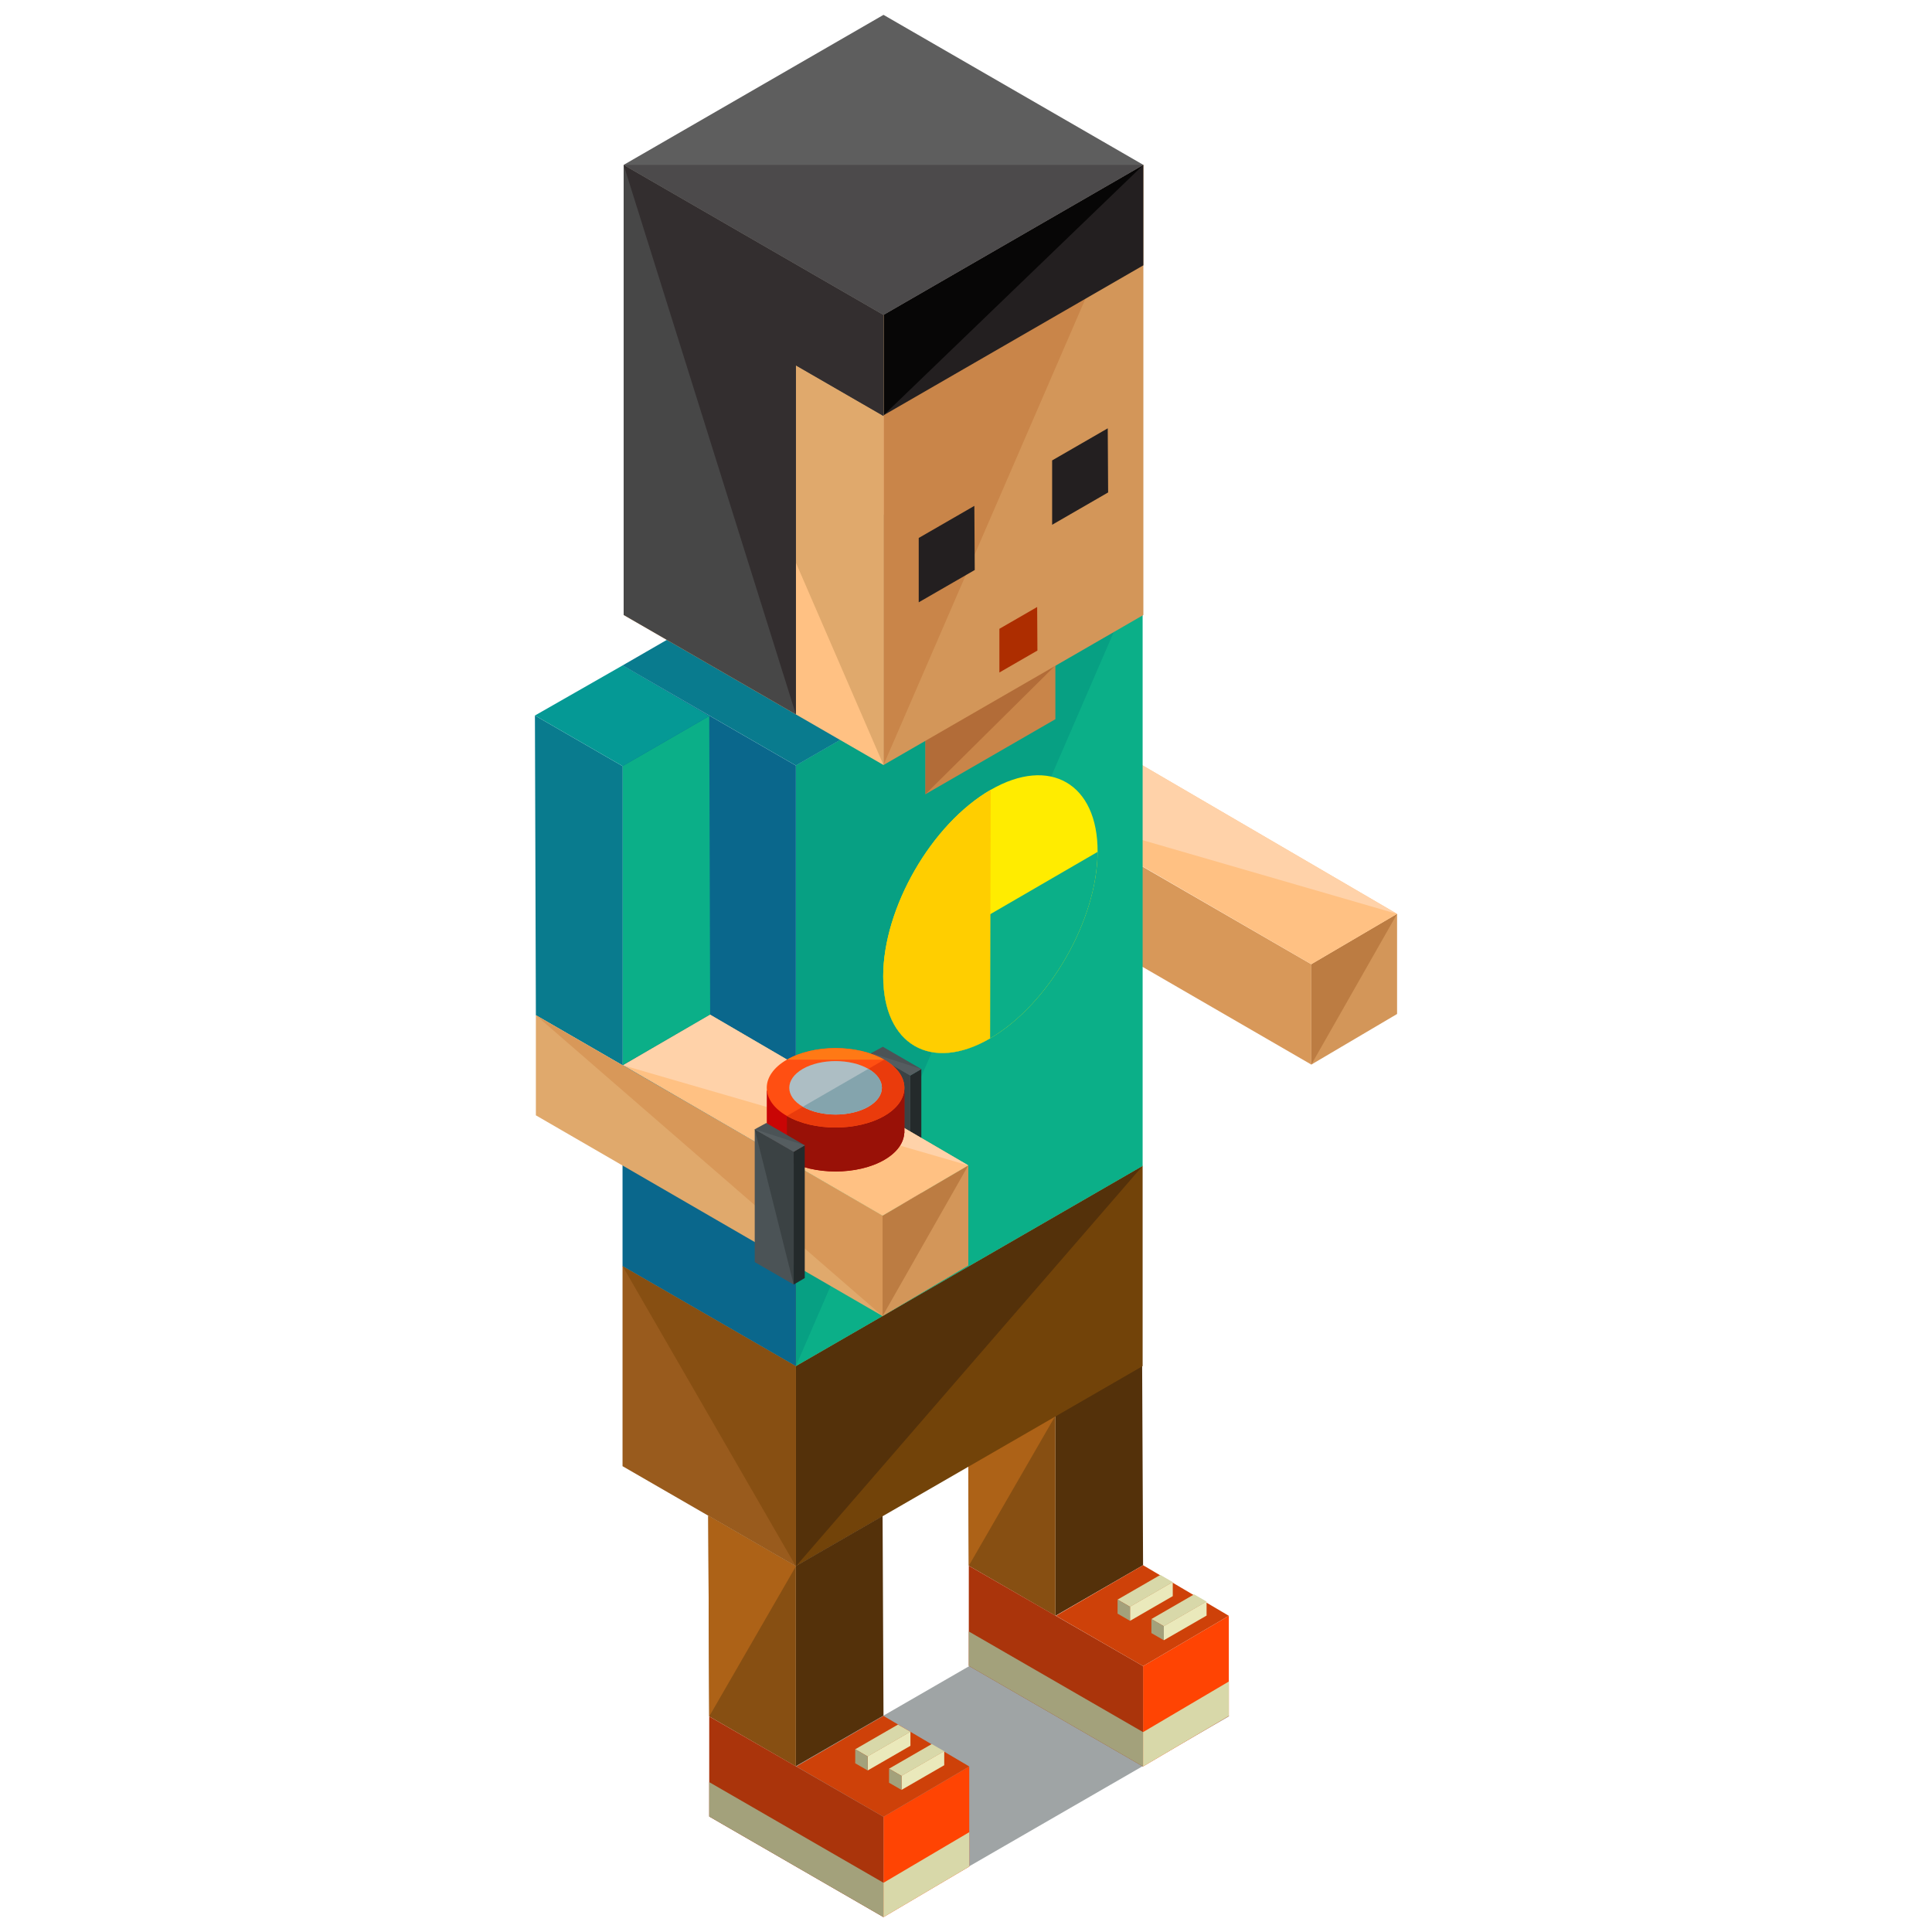 <?xml version="1.0" encoding="utf-8"?>
<!-- Generator: Adobe Illustrator 16.0.0, SVG Export Plug-In . SVG Version: 6.00 Build 0)  -->
<!DOCTYPE svg PUBLIC "-//W3C//DTD SVG 1.1//EN" "http://www.w3.org/Graphics/SVG/1.1/DTD/svg11.dtd">
<svg version="1.1" id="Layer_1" xmlns="http://www.w3.org/2000/svg" xmlns:xlink="http://www.w3.org/1999/xlink" x="0px" y="0px"
	 width="130px" height="130px" viewBox="0 0 130 130" enable-background="new 0 0 130 130" xml:space="preserve">
<g>
	<g>
		<g>
			<g>
				<g>
					<g>
						<polygon fill="#231F20" points="76.572,31.26 76.635,51.357 70.739,54.76 70.739,34.627 						"/>
						<polygon fill="#474747" points="64.907,51.393 70.739,54.76 70.739,34.627 64.844,31.224 						"/>
					</g>
					<g>
						<polygon fill="#D89859" points="64.907,51.393 64.907,58.127 88.236,71.633 88.236,64.881 						"/>
						<polygon fill="#D39659" points="94.006,61.494 94.006,68.229 88.236,71.633 88.236,64.881 						"/>
						<polyline fill="#BC7C42" points="88.236,71.633 88.236,64.881 94.006,61.494 						"/>
						<polygon fill="#FFC183" points="76.635,51.357 94.006,61.494 88.236,64.881 70.771,54.76 						"/>
						<polyline fill="#FFD2A9" points="70.771,54.76 76.635,51.357 94.006,61.494 						"/>
					</g>
				</g>
				<polygon fill="#5E5E5E" points="64.844,31.224 70.739,27.855 76.572,31.26 70.739,34.627 				"/>
			</g>
			<g>
				<g>
					<polygon fill="#54310A" points="76.853,91.887 76.915,105.32 71.02,108.724 71.02,95.254 					"/>
					<polygon fill="#874F12" points="65.188,105.356 71.02,108.724 71.02,95.254 65.124,91.85 					"/>
					<polyline fill="#AD6217" points="71.02,95.254 65.124,91.85 65.188,105.356 					"/>
				</g>
				<g>
					<polygon fill="#9FA4A5" points="47.721,122.211 71.052,108.741 82.717,115.477 59.387,128.945 					"/>
					<polygon fill="#AA340B" points="65.188,105.356 65.188,112.091 76.915,118.862 76.915,112.109 					"/>
					<polygon fill="#FF4403" points="82.685,108.724 82.685,115.459 76.915,118.862 76.915,112.109 					"/>
					<polygon fill="#CE4109" points="76.915,105.32 82.685,108.724 76.915,112.109 71.051,108.724 					"/>
				</g>
			</g>
			<g>
				<polygon fill="#724309" points="53.554,91.922 76.885,78.451 76.885,91.922 53.554,105.392 				"/>
				<polyline fill="#54310A" points="53.554,105.392 53.554,91.922 76.885,78.451 				"/>
				<polygon fill="#995B1D" points="41.889,85.187 53.554,91.922 53.554,105.392 41.889,98.656 				"/>
				<polyline fill="#874F12" points="41.889,85.187 53.554,91.922 53.554,105.392 				"/>
				<polygon fill="#9B5D1F" points="41.889,85.187 65.219,71.717 76.885,78.451 53.554,91.922 				"/>
			</g>
			<g>
				<polygon fill="#0BAF88" points="53.554,51.512 76.885,38.042 76.885,78.451 53.554,91.922 				"/>
				<polyline fill="#07A083" points="53.554,91.922 53.554,51.512 76.885,38.042 				"/>
				<polygon fill="#C98549" points="62.271,38.298 71.014,33.25 71.014,48.393 62.271,53.44 				"/>
				<polygon fill="#B26C38" points="62.271,38.298 71.014,33.25 71.014,44.777 62.271,53.44 				"/>
				<polygon fill="#0A678C" points="41.889,44.777 53.554,51.512 53.554,91.922 41.889,85.187 				"/>
				<polygon fill="#097B8E" points="41.889,44.777 65.219,31.307 76.885,38.042 53.554,51.512 				"/>
			</g>
			<g>
				<polygon fill="#242A2B" points="61.249,81.303 61.249,72.365 61.994,71.93 61.994,80.867 				"/>
				<polygon fill="#4B5356" points="61.249,81.303 61.249,72.365 58.628,70.854 58.628,79.791 				"/>
				<polyline fill="#3B4244" points="61.249,81.303 61.249,72.365 58.628,70.854 				"/>
				<g>
					<polygon fill="#4B5356" points="61.994,71.933 61.248,72.369 58.628,70.857 59.403,70.434 					"/>
					<polyline fill="#555D60" points="61.994,71.933 61.248,72.369 58.628,70.857 					"/>
				</g>
			</g>
			<g>
				<g>
					<polygon fill="#54310A" points="59.387,102.006 59.449,115.44 53.554,118.844 53.554,105.373 					"/>
					<polygon fill="#874F12" points="47.722,115.494 53.554,118.861 53.554,105.392 47.658,101.988 					"/>
					<polyline fill="#AD6217" points="53.554,105.392 47.658,101.988 47.722,115.494 					"/>
				</g>
				<g>
					<polygon fill="#AA340B" points="47.722,115.494 47.722,122.229 59.449,129 59.449,122.247 					"/>
					<polygon fill="#FF4403" points="65.219,118.861 65.219,125.596 59.449,129 59.449,122.247 					"/>
					<polygon fill="#A3A17B" points="65.188,112.091 76.915,118.862 76.915,116.55 65.188,109.778 					"/>
					<polygon fill="#D8D8A9" points="76.915,118.862 82.685,115.459 82.685,113.146 76.915,116.55 					"/>
					<polygon fill="#A3A17B" points="47.722,122.229 59.449,129 59.449,126.688 47.722,119.916 					"/>
					<polygon fill="#D8D8A9" points="59.449,129 65.219,125.596 65.219,123.283 59.449,126.688 					"/>
					<polygon fill="#CE4109" points="59.449,115.459 65.219,118.861 59.449,122.247 53.585,118.861 					"/>
				</g>
			</g>
			<g>
				<g>
					<g>
						<polygon fill="#0BAF88" points="47.723,48.181 47.785,68.277 41.89,71.681 41.89,51.549 						"/>
						<polygon fill="#097B8E" points="36.058,68.312 41.89,71.681 41.89,51.549 35.994,48.145 						"/>
					</g>
					<g>
						<polygon fill="#E0A96C" points="36.058,68.312 36.058,75.048 59.386,88.555 59.386,81.801 						"/>
						<polyline fill="#D89859" points="59.386,88.555 59.386,81.801 36.058,68.312 						"/>
						<polygon fill="#D39659" points="65.156,78.416 65.156,85.15 59.386,88.555 59.386,81.801 						"/>
						<polyline fill="#BC7C42" points="59.386,88.555 59.386,81.801 65.156,78.416 						"/>
						<polygon fill="#FFC183" points="47.785,68.277 65.156,78.416 59.386,81.801 41.921,71.681 						"/>
						<polyline fill="#FFD2A9" points="41.921,71.681 47.785,68.277 65.156,78.416 						"/>
					</g>
				</g>
				<polygon fill="#059995" points="35.994,48.145 41.889,44.777 47.723,48.181 41.89,51.549 				"/>
			</g>
			<g>
				<path fill="#C90505" d="M60.853,73.383h-9.258v2.762c0,0.006,0,0.012,0,0.017v0.082h0.007c0.038,0.655,0.483,1.304,1.345,1.802
					c1.803,1.041,4.752,1.041,6.555,0c0.861-0.498,1.306-1.146,1.344-1.802h0.008V73.383z"/>
				<path fill="#991107" d="M52.946,78.045c1.803,1.041,4.752,1.041,6.555,0c0.861-0.498,1.306-1.146,1.344-1.802h0.008v-2.86
					h-7.906V78.045z"/>
				<path fill="#FF4F12" d="M59.501,71.304c-1.803-1.04-4.752-1.04-6.555,0c-1.804,1.042-1.804,2.744,0,3.784
					c1.803,1.041,4.752,1.041,6.555,0C61.304,74.048,61.304,72.346,59.501,71.304z"/>
				<path fill="#FF7915" d="M59.501,71.304c-1.803-1.04-4.752-1.04-6.555,0"/>
				<path fill="#EA3B0C" d="M52.946,75.088c1.803,1.041,4.752,1.041,6.555,0c1.803-1.04,1.803-2.742,0-3.784"/>
				<path fill="#ADBEC4" d="M58.43,71.922c-1.214-0.699-3.198-0.699-4.411,0c-1.214,0.701-1.214,1.848,0,2.548
					c1.213,0.7,3.197,0.7,4.411,0C59.643,73.77,59.643,72.623,58.43,71.922z"/>
				<path fill="#84A4AD" d="M54.019,74.47c1.213,0.7,3.197,0.7,4.411,0c1.213-0.7,1.213-1.847,0-2.548"/>
			</g>
			<g>
				<polygon fill="#242A2B" points="53.405,86.435 53.405,77.496 54.15,77.061 54.15,85.998 				"/>
				<polygon fill="#4B5356" points="53.405,86.435 53.405,77.496 50.784,75.984 50.784,84.922 				"/>
				<polyline fill="#3B4244" points="53.405,86.435 53.405,77.496 50.784,75.984 				"/>
				<g>
					<polygon fill="#4B5356" points="54.15,77.064 53.404,77.5 50.784,75.988 51.56,75.565 					"/>
					<polyline fill="#555D60" points="54.15,77.064 53.404,77.5 50.784,75.988 					"/>
				</g>
			</g>
			<g>
				<polygon fill="#D39659" points="59.449,21.189 76.935,11.095 76.935,41.381 59.449,51.476 				"/>
				<polyline fill="#C98549" points="59.449,51.476 59.449,21.189 76.935,11.095 				"/>
				<polygon fill="#231F20" points="59.449,21.189 59.449,27.946 76.935,17.852 76.935,11.095 				"/>
				<polyline fill="#070606" points="76.935,11.095 59.449,21.189 59.449,27.946 				"/>
				<polygon fill="#FFC183" points="41.964,11.095 59.449,21.189 59.449,51.476 41.964,41.381 				"/>
				<polyline fill="#E0A96C" points="41.964,11.095 59.449,21.189 59.449,51.476 				"/>
				<polygon fill="#474747" points="53.554,24.586 59.449,27.99 59.449,21.189 41.964,11.095 41.964,41.381 53.554,48.072 				"/>
				<polyline fill="#332E2F" points="53.554,48.072 53.554,24.586 59.449,27.99 59.449,21.189 41.964,11.095 				"/>
				<polygon fill="#5E5E5E" points="41.964,11.095 59.449,1 76.935,11.095 59.449,21.189 				"/>
				<polyline fill="#4C4A4B" points="76.935,11.095 59.449,21.189 41.964,11.095 				"/>
			</g>
			<g>
				<polygon fill="#231F20" points="61.819,36.199 61.819,40.528 65.588,38.354 65.562,34.039 				"/>
				<polygon fill="#AD2D00" points="67.247,42.311 67.247,45.25 69.806,43.773 69.788,40.844 				"/>
				<polygon fill="#231F20" points="70.796,30.98 70.796,35.311 74.564,33.135 74.538,28.821 				"/>
			</g>
		</g>
		<g>
			<polygon fill="#EAE9BB" points="61.261,116.516 61.261,117.471 58.384,119.131 58.384,118.176 			"/>
			<polygon fill="#D8D8A9" points="60.423,116.043 61.261,116.527 58.385,118.188 57.548,117.703 			"/>
			<g>
				<polyline fill="#A3A17B" points="57.548,117.703 58.384,118.188 58.384,119.131 57.546,118.647 				"/>
			</g>
		</g>
		<g>
			<polygon fill="#EAE9BB" points="63.535,117.824 63.535,118.778 60.659,120.439 60.659,119.484 			"/>
			<polygon fill="#D8D8A9" points="62.698,117.352 63.535,117.836 60.659,119.495 59.822,119.011 			"/>
			<g>
				<polyline fill="#A3A17B" points="59.822,119.011 60.659,119.495 60.659,120.439 59.821,119.955 				"/>
			</g>
		</g>
		<g>
			<polygon fill="#EAE9BB" points="78.913,106.445 78.913,107.4 76.037,109.062 76.037,108.105 			"/>
			<polygon fill="#D8D8A9" points="78.076,105.974 78.913,106.457 76.037,108.117 75.2,107.633 			"/>
			<g>
				<polyline fill="#A3A17B" points="75.2,107.633 76.037,108.117 76.037,109.062 75.199,108.578 				"/>
			</g>
		</g>
		<g>
			<polygon fill="#EAE9BB" points="81.188,107.754 81.188,108.709 78.312,110.369 78.312,109.414 			"/>
			<polygon fill="#D8D8A9" points="80.351,107.281 81.188,107.766 78.312,109.426 77.476,108.941 			"/>
			<g>
				<polyline fill="#A3A17B" points="77.476,108.941 78.312,109.426 78.312,110.369 77.474,109.886 				"/>
			</g>
		</g>
	</g>
	<g>
		<path fill="#FFEC00" d="M66.624,69.871c3.956-2.309,7.211-7.955,7.231-12.549c0.021-4.593-3.217-6.473-7.193-4.176
			c-3.978,2.297-7.233,7.943-7.233,12.549S62.667,72.18,66.624,69.871z"/>
		<path fill="#0BAF88" d="M59.429,65.695c0,4.605,3.238,6.484,7.195,4.176c3.956-2.309,7.211-7.955,7.231-12.549"/>
		<path fill="#FFCE00" d="M66.662,53.146c-3.978,2.297-7.233,7.943-7.233,12.549s3.238,6.484,7.195,4.176"/>
	</g>
</g>
</svg>
